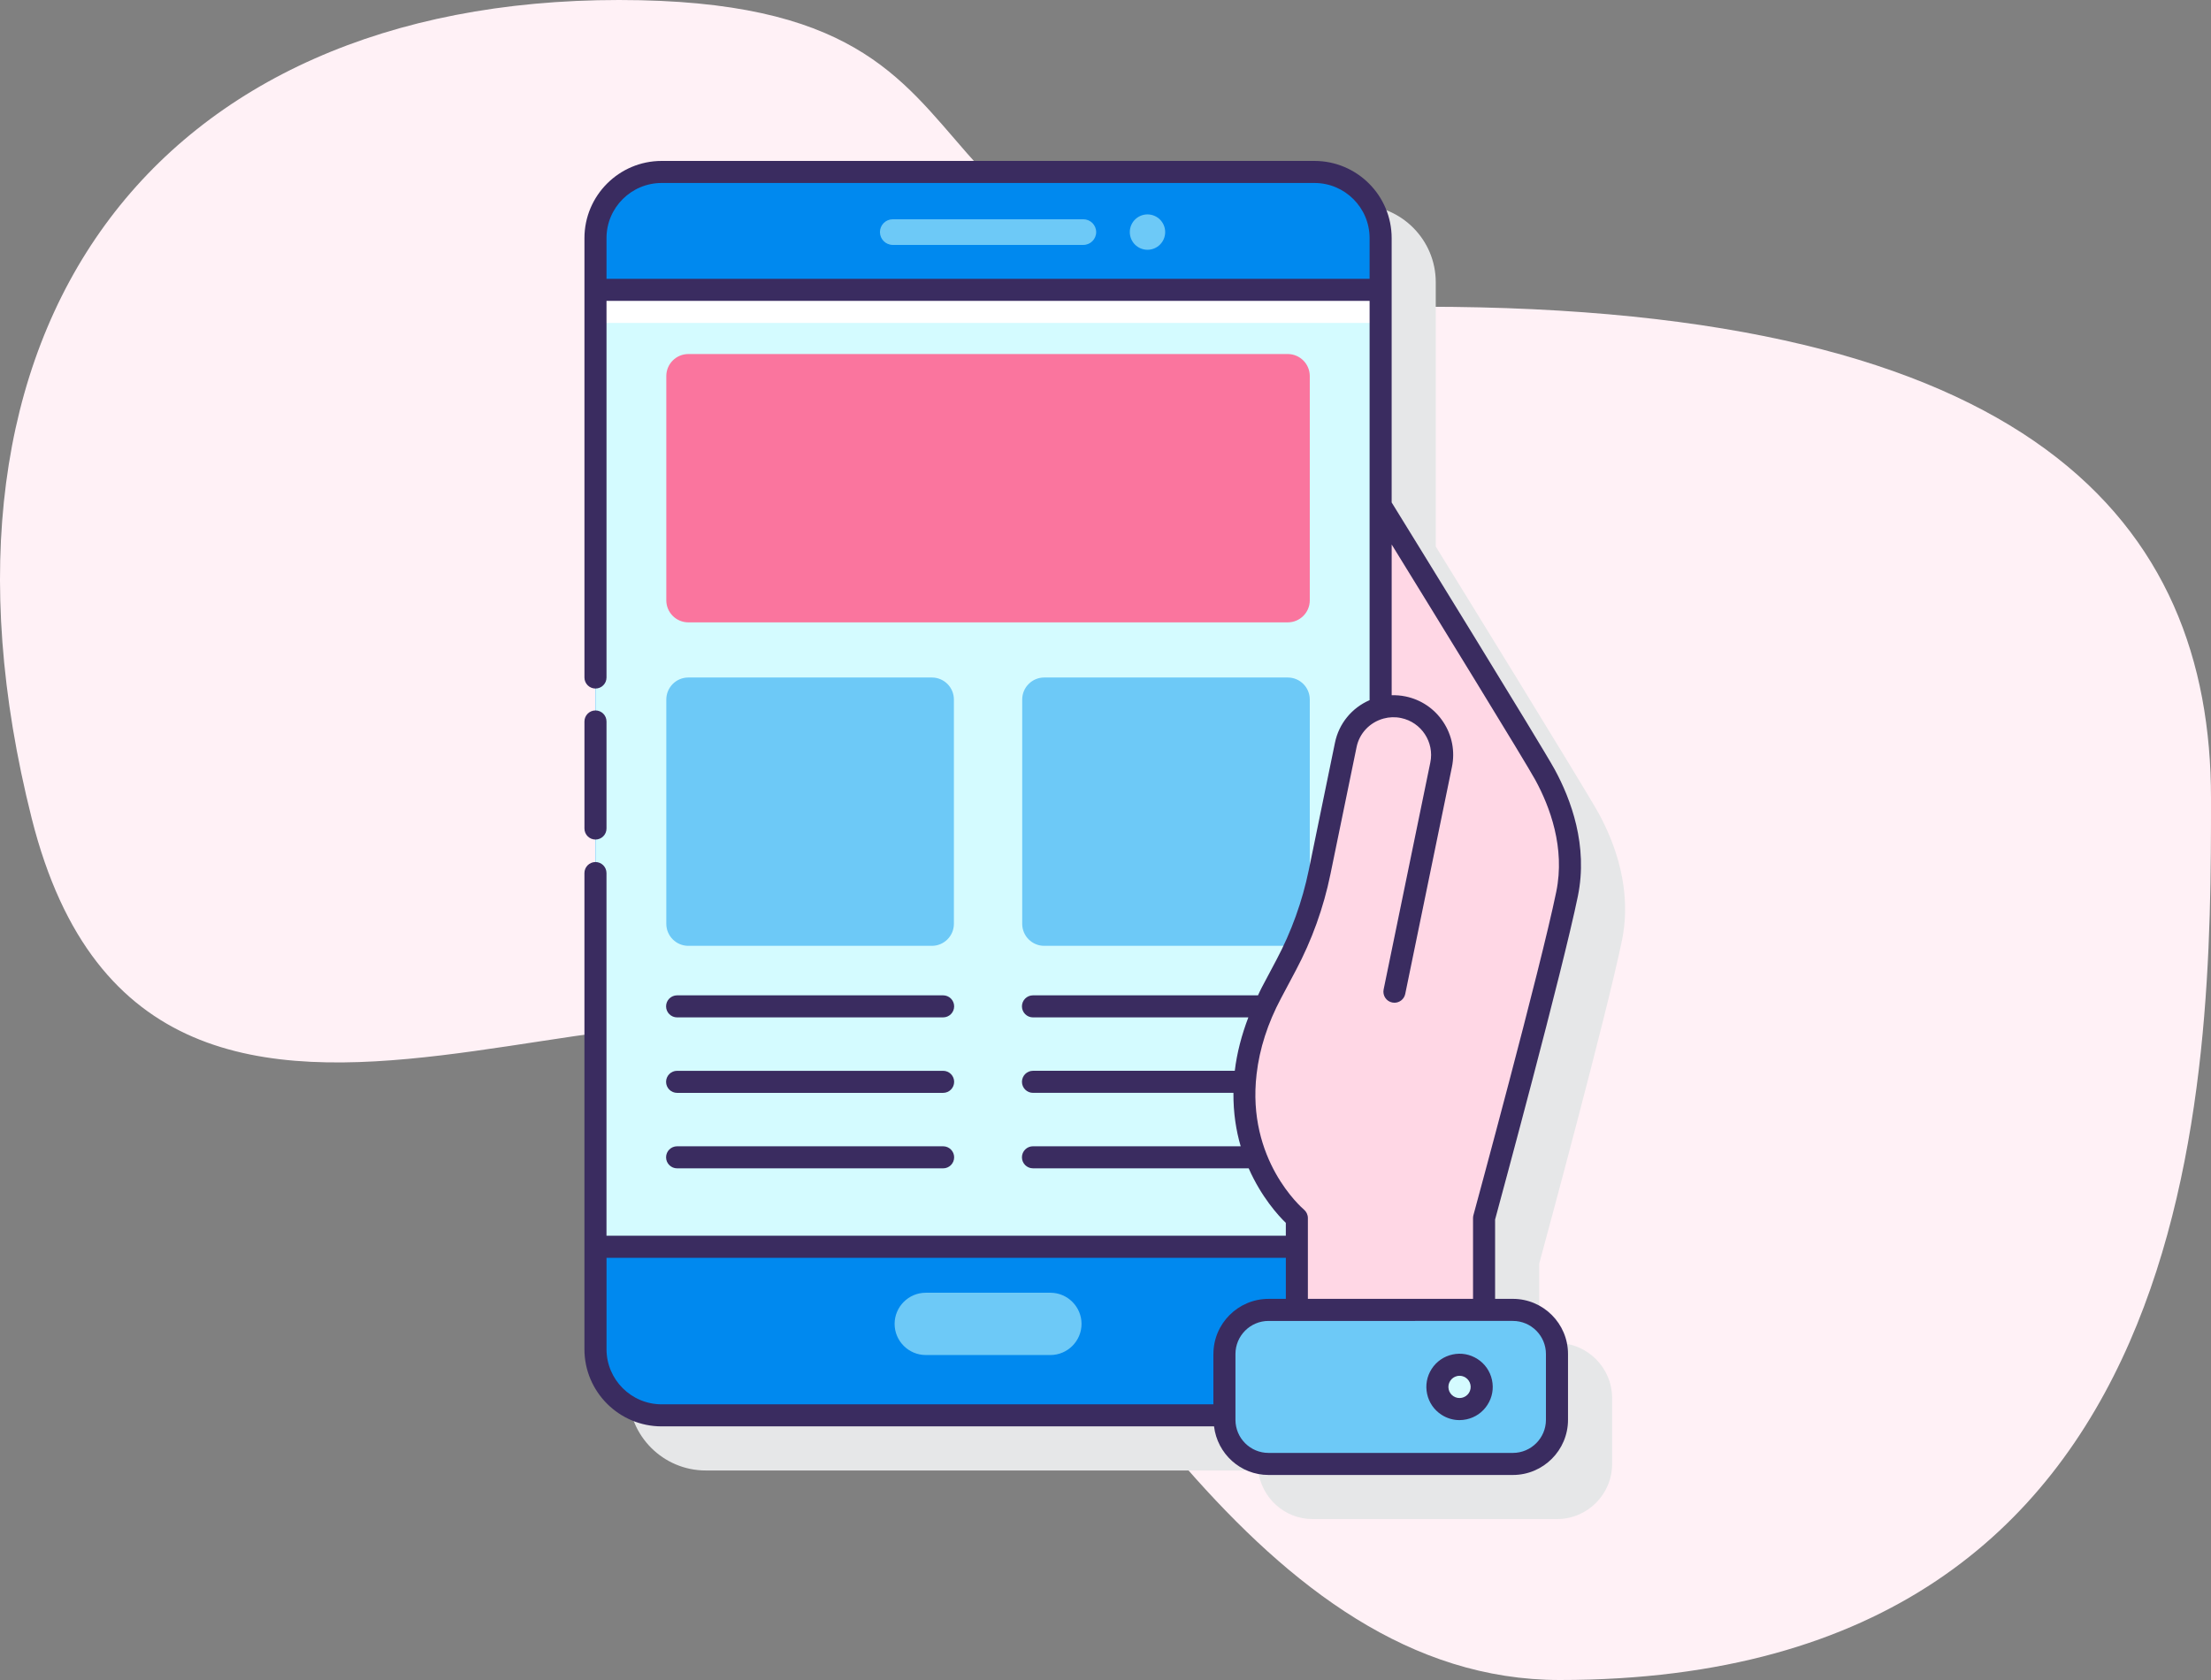 <svg xmlns="http://www.w3.org/2000/svg" width="125" height="95" viewBox="0 0 125 95">
    <rect x="0" y="0" width="125" height="95" fill="#808080" stroke="none"/>
    <g fill="none" fill-rule="evenodd">
        <g>
            <g>
                <path fill="#FFF1F6" d="M88.181 95C124.99 95 125 60.688 125 45.132c0-15.556-10.087-27.787-44.492-27.787C46.102 17.345 61.199 0 34.994 0 8.788 0-5.204 18.48 1.792 46.273c6.996 27.793 38.459 2.844 48.933 15.319C61.199 74.066 71.267 95 88.181 95z" transform="translate(-814 -1209) translate(814 1209)"/>
                <g fill-rule="nonzero">
                    <path fill="#E6E7E8" d="M58.698 44.178c.588-2.864-.388-5.484-1.311-7.178h-.001c-.743-1.358-8.26-13.547-9.215-15.094V6.958c0-2.407-1.957-4.364-4.364-4.364H6.901c-2.407 0-4.365 1.957-4.365 4.364v62.83c0 2.406 1.958 4.364 4.365 4.364h31.23c.185 1.543 1.488 2.748 3.08 2.748h13.813c1.72 0 3.118-1.399 3.118-3.118V70.06c0-1.72-1.399-3.118-3.118-3.118H54.02v-4.486c.31-1.145 3.802-14.02 4.678-18.277z" transform="translate(-814 -1209) translate(814 1209) translate(33 9)"/>
                    <g transform="translate(-814 -1209) translate(814 1209) translate(33 9)">
                        <g>
                            <path fill="#0089EF" d="M40.69 70.411H3.783c-2.066 0-3.74-1.675-3.74-3.74V3.84C.042 1.774 1.716.1 3.782.1H40.69c2.067 0 3.741 1.674 3.741 3.74v62.83c0 2.066-1.675 3.741-3.74 3.741z" transform="translate(.623 .623)"/>
                            <path fill="#D4FBFF" d="M-4.819 11.628L49.293 11.628 49.293 56.017 -4.819 56.017z" transform="translate(.623 .623) rotate(90 22.237 33.823)"/>
                            <path fill="#FFF" d="M0.042 6.767L44.431 6.767 44.431 8.637 0.042 8.637z" transform="translate(.623 .623)"/>
                            <g>
                                <path fill="#FA759E" d="M35.282 15.283H1.397c-.689 0-1.247-.558-1.247-1.247V1.356C.15.669.708.11 1.397.11h33.885c.689 0 1.247.558 1.247 1.247v12.68c0 .688-.558 1.246-1.247 1.246z" transform="translate(.623 .623) translate(3.897 10.287)"/>
                                <g fill="#6DC9F7">
                                    <path d="M15.162 15.182H1.397c-.689 0-1.247-.558-1.247-1.247V1.255C.15.566.708.008 1.397.008h13.765c.689 0 1.247.558 1.247 1.247v12.68c0 .688-.558 1.247-1.247 1.247zM35.282 15.182H21.518c-.69 0-1.247-.558-1.247-1.247V1.255c0-.689.558-1.247 1.247-1.247h13.764c.69 0 1.247.558 1.247 1.247v12.68c0 .688-.558 1.247-1.247 1.247z" transform="translate(.623 .623) translate(3.897 10.287) translate(0 18.393)"/>
                                </g>
                            </g>
                            <g fill="#6DC9F7" transform="translate(.623 .623) translate(16.055 2.65)">
                                <path d="M11.57 1.576H.794C.395 1.576.07 1.25.07.851.07.452.395.126.794.126H11.57c.399 0 .725.326.725.725 0 .4-.326.725-.725.725z"/>
                                <circle cx="15.196" cy=".851" r="1"/>
                                <path d="M9.705 64.35H2.66c-.969 0-1.761-.792-1.761-1.76 0-.97.792-1.762 1.761-1.762h7.046c.969 0 1.761.793 1.761 1.761 0 .97-.793 1.762-1.76 1.762z"/>
                            </g>
                        </g>
                        <path fill="#FFD7E5" d="M54.345 34.805c-.777-1.42-9.291-15.216-9.291-15.216v11.442c-.965.267-1.754 1.04-1.97 2.088l-1.48 7.197c-.377 1.833-1.013 3.603-1.891 5.257l-.839 1.58c-.75 1.408-1.27 2.932-1.453 4.515-.615 5.258 2.897 8.21 2.897 8.21v5.194h10.583v-5.193s3.773-13.855 4.692-18.32c.557-2.708-.406-5.21-1.248-6.754z"/>
                        <path fill="#6DC9F7" d="M52.53 73.782H38.717c-1.377 0-2.494-1.116-2.494-2.494v-3.723c0-1.377 1.117-2.494 2.494-2.494H52.53c1.377 0 2.494 1.117 2.494 2.494v3.723c0 1.378-1.117 2.494-2.494 2.494z"/>
                        <circle cx="49.516" cy="69.427" r="1.253" fill="#D4FBFF"/>
                        <g fill="#3A2C60">
                            <path d="M5.28 48.53h15.04c.344 0 .623-.279.623-.623s-.279-.623-.623-.623H5.28c-.344 0-.623.279-.623.623s.28.624.623.624zM5.28 52.799h15.04c.344 0 .623-.28.623-.624s-.279-.623-.623-.623H5.28c-.344 0-.623.28-.623.623 0 .345.28.624.623.624zM5.28 57.067h15.04c.344 0 .623-.28.623-.624s-.279-.623-.623-.623H5.28c-.344 0-.623.279-.623.623s.28.624.623.624zM.666 38.474c.344 0 .623-.28.623-.624v-6.052c0-.345-.279-.624-.623-.624s-.624.28-.624.624v6.052c0 .344.28.624.624.624z"/>
                            <path d="M56.204 41.684c.589-2.864-.388-5.484-1.311-7.178l-.001-.001c-.743-1.357-8.26-13.546-9.214-15.093V4.465C45.678 2.058 43.72.1 41.313.1H4.407C2 .1.042 2.058.042 4.465v24.847c0 .344.28.623.624.623s.623-.28.623-.623V8.014h43.142V30.592c-1.002.434-1.734 1.32-1.957 2.402l-1.48 7.197c-.365 1.776-.981 3.488-1.832 5.09l-.838 1.58c-.075.14-.133.282-.202.423H25.4c-.345 0-.624.279-.624.623s.28.624.624.624h12.176c-.381 1-.646 2.01-.767 3.02H25.4c-.344 0-.623.28-.623.624s.28.623.624.623h11.332c-.01 1.127.15 2.136.41 3.021H25.4c-.345 0-.624.28-.624.624s.28.623.624.623h12.195c.712 1.616 1.668 2.667 2.1 3.085v.727H1.288V40.37c0-.344-.279-.624-.623-.624s-.624.28-.624.624v26.924c0 2.406 1.958 4.364 4.365 4.364h31.23c.185 1.543 1.488 2.748 3.08 2.748H52.53c1.72 0 3.118-1.399 3.118-3.118v-3.723c0-1.72-1.399-3.118-3.118-3.118h-1.004v-4.486c.31-1.145 3.802-14.02 4.678-18.277zM1.289 6.766V4.465c0-1.72 1.399-3.118 3.118-3.118h36.907c1.719 0 3.117 1.399 3.117 3.118v2.302H1.29v-.001zm34.31 60.8v2.845H4.408c-1.72 0-3.118-1.398-3.118-3.117v-5.168h38.406v2.322h-.978c-1.719 0-3.117 1.399-3.117 3.117zm18.801 0v3.723c0 1.031-.84 1.87-1.87 1.87H38.717c-1.031 0-1.87-.839-1.87-1.87v-3.724c0-1.03.839-1.87 1.87-1.87H52.53c1.031 0 1.87.839 1.87 1.87zm-13.458-3.118v-4.57c0-.182-.081-.357-.22-.476-.133-.113-3.248-2.82-2.68-7.662.165-1.437.63-2.881 1.383-4.294l.839-1.58c.906-1.707 1.562-3.532 1.951-5.424l1.48-7.197c.16-.78.745-1.398 1.526-1.613.323-.088.655-.099.986-.03 1.15.236 1.894 1.364 1.657 2.514l-2.64 12.837c-.069.337.148.667.485.736.043.009.085.013.127.013.29 0 .55-.203.61-.498l2.64-12.836c.182-.883.009-1.784-.487-2.537-.497-.754-1.256-1.268-2.14-1.45-.256-.053-.519-.075-.78-.067v-8.525c2.352 3.819 7.528 12.234 8.12 13.314.824 1.51 1.698 3.835 1.184 6.33-.904 4.395-4.644 18.143-4.682 18.281-.015.053-.022.108-.022.164v4.57h-9.337z"/>
                            <path d="M50.53 67.85c-.42-.272-.921-.364-1.412-.256-.49.106-.91.397-1.18.818-.27.421-.362.922-.255 1.412.106.49.397.91.818 1.18.306.197.655.3 1.012.3.133 0 .267-.015.4-.044.49-.106.91-.396 1.18-.818.272-.421.363-.923.256-1.413-.106-.49-.396-.909-.818-1.18zm-.485 1.918c-.188.29-.578.376-.87.188-.141-.091-.239-.231-.274-.395-.036-.164-.006-.333.086-.474.091-.142.231-.239.395-.275.045-.01.09-.014.135-.014.119 0 .236.034.34.1.29.188.376.578.188.87z"/>
                        </g>
                    </g>
                </g>
            </g>
        </g>
    </g>
</svg>
